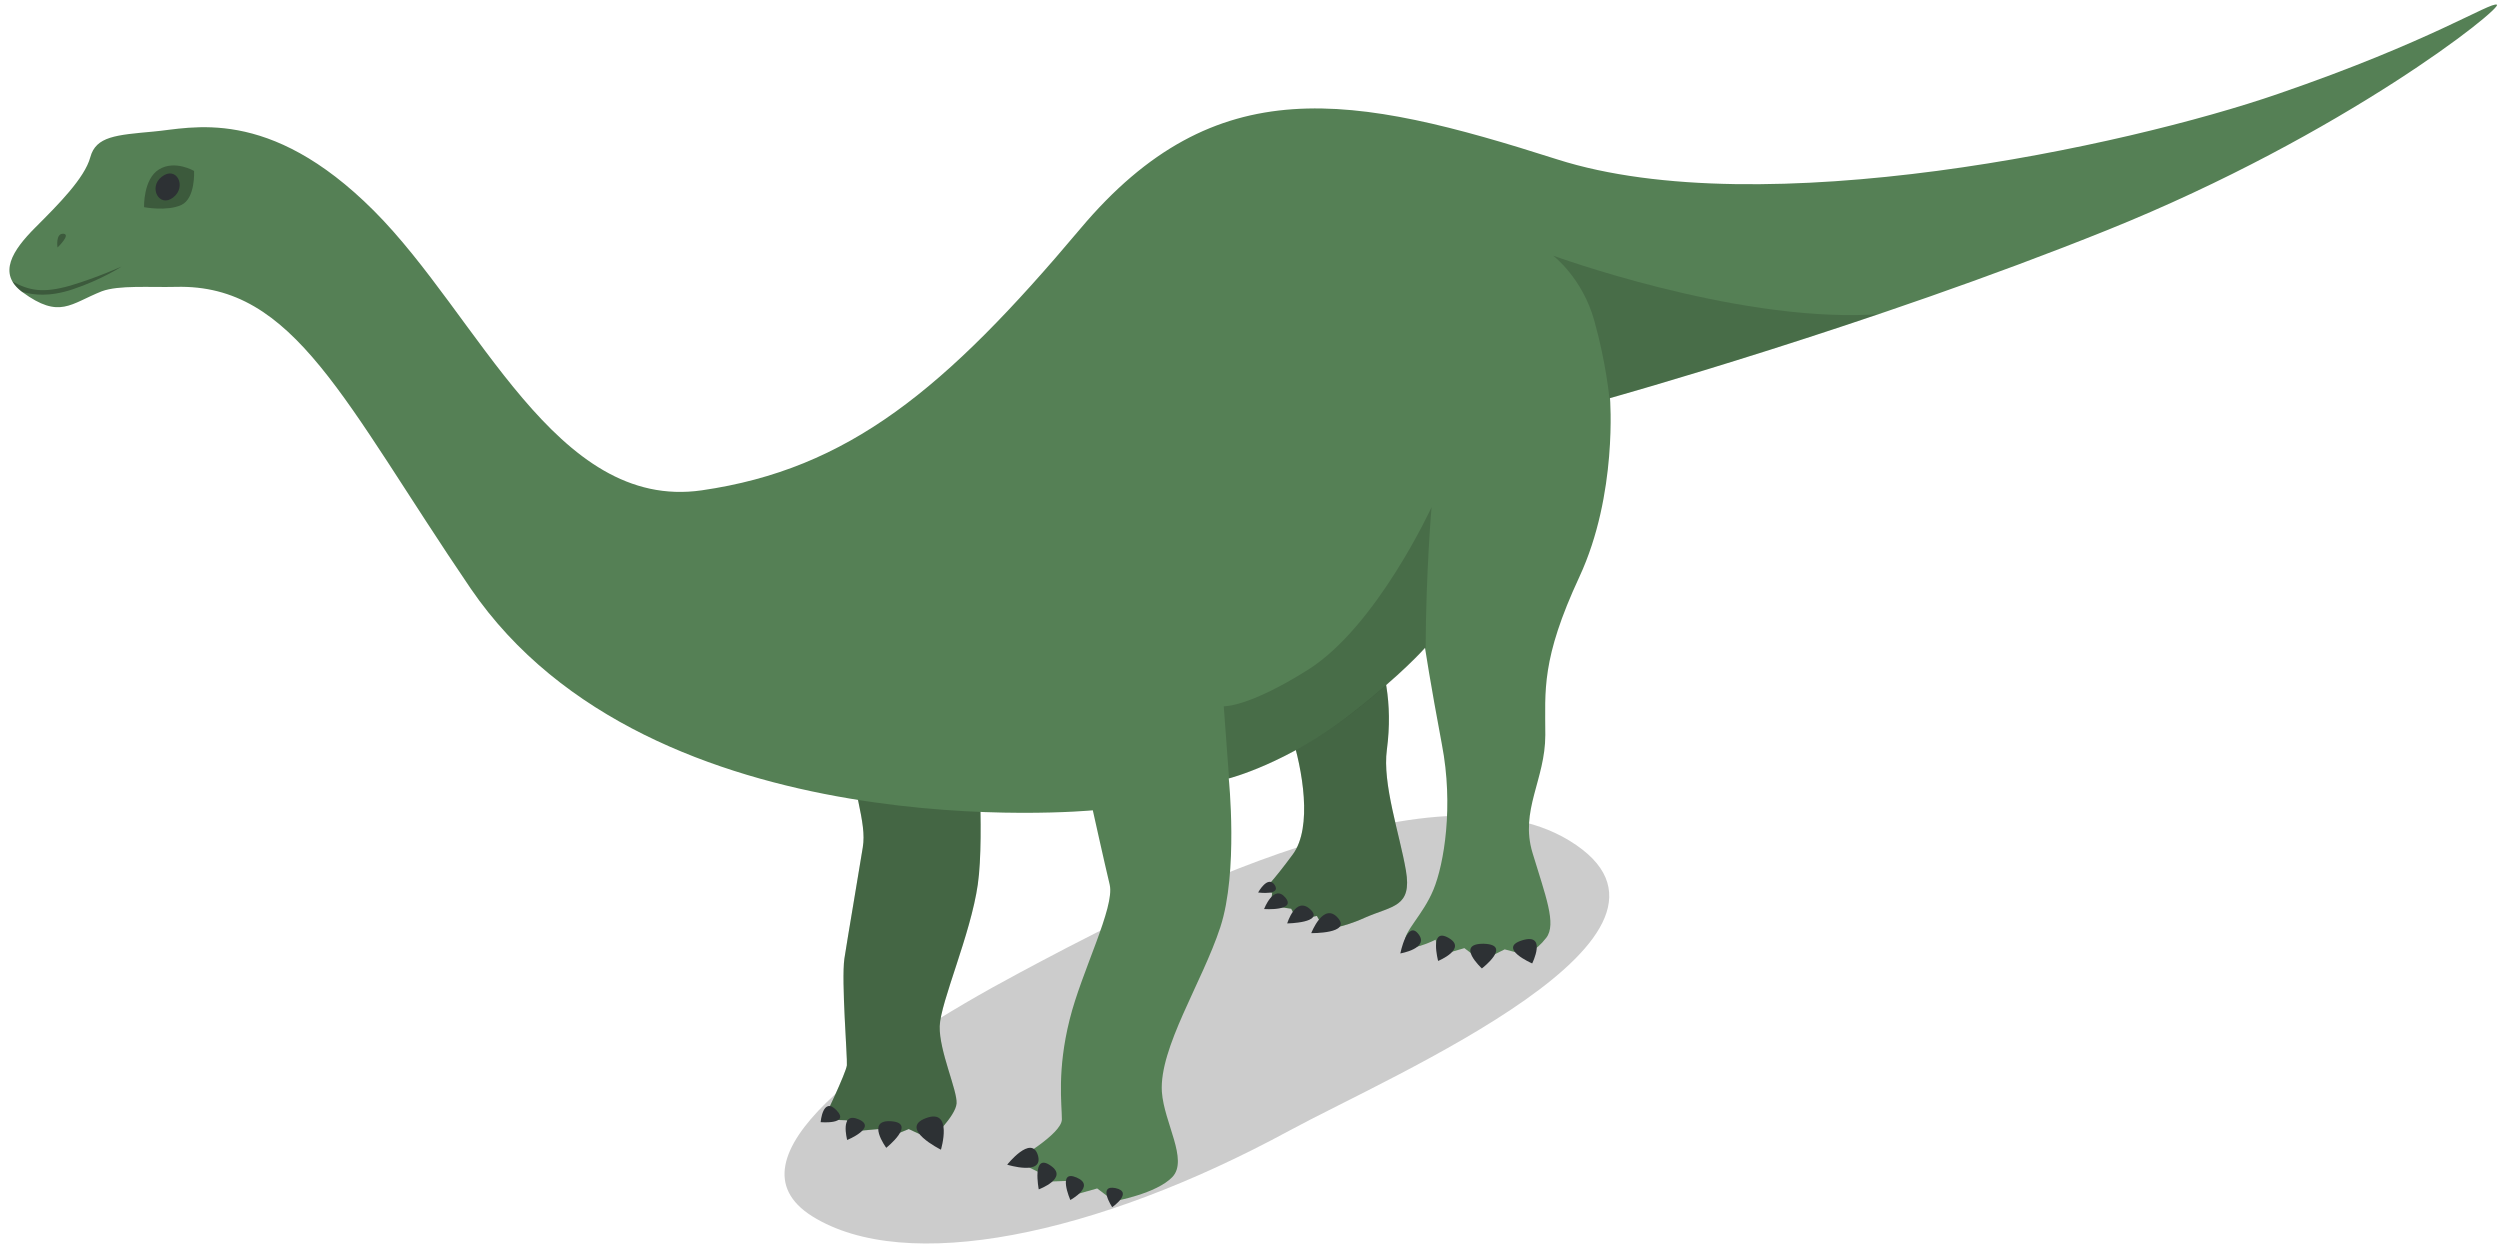 <svg xmlns:xlink="http://www.w3.org/1999/xlink"  enable-background="new 0 0 800 400" height="400" viewBox="0 0 800 400" width="800" xmlns="http://www.w3.org/2000/svg"><path d="m412.6 361.8c33-17.9 138.6-62.9 89.6-92.8-45.8-28-143.5 25-175.8 42.2-47.6 25.4-95.6 59.7-66.5 78 29.9 18.7 90.6 6.3 152.7-27.4z" opacity=".2"/><path d="m269.5 227.8c3.6 26.5 7.9 35.2 6.6 43.3-1.3 8.2-4.8 28.5-5.9 35.7-1 7.1 1 31.6.8 34.1-.3 2.5-7.4 17.3-7.4 17.3l7.4.3 1 3.6 9.2-.8 2 3.1 7.6-3.1 7.1 3.3s7.9-7.4 8.2-11.5-5.6-16.8-5.4-24.7c.3-7.9 9.9-29.3 12.2-45.4s-.5-51.7-.5-51.7z" fill="#558055"/><path d="m269.5 227.8c3.6 26.5 7.9 35.2 6.6 43.3-1.3 8.2-4.8 28.5-5.9 35.7-1 7.1 1 31.6.8 34.1-.3 2.5-7.4 17.3-7.4 17.3l7.4.3 1 3.6 9.2-.8 2 3.1 7.6-3.1 7.1 3.3s7.9-7.4 8.2-11.5-5.6-16.8-5.4-24.7c.3-7.9 9.9-29.3 12.2-45.4s-.5-51.7-.5-51.7z" opacity=".2"/><path d="m413.2 234.9c3.6 11.2 6.9 29.8.5 38.5s-9.4 11.5-9.4 11.5l2.8.8-.5 4.1 6.6 1 1.8 3.6 6.4-1.3 2.3 4.1s4.6.3 13.2-3.6c8.7-3.8 15-3.3 13-15s-7.6-27.8-6.1-38.7c2-15.2-.9-26.5-4.3-35.2-3.2-8.1-26.3 30.2-26.3 30.2z" fill="#558055"/><path d="m413.2 234.9c3.6 11.2 6.9 29.8.5 38.5s-9.4 11.5-9.4 11.5l2.8.8-.5 4.1 6.6 1 1.8 3.6 6.4-1.3 2.3 4.1s4.6.3 13.2-3.6c8.7-3.8 15-3.3 13-15s-7.6-27.8-6.1-38.7c2-15.2-.9-26.5-4.3-35.2-3.2-8.1-26.3 30.2-26.3 30.2z" opacity=".2"/><path d="m7.2 93.5c-8.1-5.9-3.2-13.4 4.1-20.7s15.8-15.8 17.6-22.5 8.3-7.1 20.2-8.2c11.9-1 36.7-8.5 70.5 25.3s58.1 96.3 105 89.5 77.8-32.2 121.1-83.7 87.1-43.1 152.6-22.2 181.9-4.1 230.8-21c48.9-16.8 67.9-29.5 69.9-28.5s-48.6 41.5-124.6 72.1-159.2 53.8-159.2 53.8 2.5 30.7-9.8 57.2-10.9 36.3-10.9 50.6-8.2 24.1-4.1 37.7 7.8 22.8 4.4 27.2-6.8 5.4-6.8 5.4l-6.5-1.7-7.5 3.7-5.4-4.1-8.2 2.4-1-5.1s-9.5 4.8-9.9 1c-.3-3.7 5.8-8.8 9.2-17s6.5-26.8 2.7-46.5c-3.7-19.7-5.4-30.9-5.4-30.9s-7.2 8.3-23.5 21c-20.6 16.1-39.3 20.8-39.3 20.8s3.1 29.9-2.7 47.6-19.6 38.6-18.7 52.7c.7 9.9 8.5 21.7 3.4 27.2-5.1 5.4-18.7 7.8-18.7 7.8l-5.4-4.1-8.5 2.4-1.4-4.8-7.8.3-1-3.1-7.5-3.7s14.9-8.5 14.9-13.2c0-4.8-1.6-15.7 2.5-32 3.8-15.3 14.5-35.9 12.8-43.1-1.7-7.1-5.4-23.8-5.4-23.8s-141.3 13.6-199.1-71c-40.6-59.7-56.3-97.5-94.3-96.5-8.4.2-18.3-.6-23.7 1.4-10.1 4-13.5 9-25.4.3z" fill="#558055"/><path d="m23.2 92.6c9.3-3.1 15.7-7.3 15.7-7.3-.1 0-7.4 3.4-16.4 6.1-8.8 2.5-13.1 1.6-18.5-1.3.7 1.1 1.7 2.3 3.1 3.3 2.1.6 4.2.9 6.6.9 2.6 0 5.9-.5 9.5-1.7z" opacity=".3"/><path d="m18.4 79.2s-.7-4.6 1.9-4.4c2.5.2-1.9 4.4-1.9 4.4z" opacity=".3"/><path d="m46.1 66.3s-.3-9 4.8-12.1 11.2.5 11.2.5.5 8.8-4.1 10.9-11.9.7-11.9.7z" opacity=".3"/><g fill="#2d3134"><path d="m51.7 56.6c4.8-3.8 8.2 3.2 3.7 6.6-4.4 3.4-8-3.2-3.7-6.6z"/><path d="m322.3 372.7s7.7-9.7 9.8-3.1c2.1 6.8-9.8 3.1-9.8 3.1z"/><path d="m332.4 380.6s-2.3-11.9 3.8-7.6c5.9 4-3.8 7.6-3.8 7.6z"/><path d="m342.5 384s-4.3-9.9 2-7.2-2 7.2-2 7.2z"/><path d="m355.9 386.3s-4.8-7.3 1.1-6.1c5.8 1.3-1.1 6.1-1.1 6.1z"/><path d="m301.1 367.9s4-13.4-4.8-10.1c-8.9 3.3 4.8 10.1 4.8 10.1z"/><path d="m283.6 367.3s9.9-7.9 1.6-8.5-1.6 8.5-1.6 8.5z"/><path d="m271.1 364.8s9.7-4 3.7-6.6c-6.2-2.7-3.7 6.6-3.7 6.6z"/><path d="m262.6 359.1s9.5.8 5.1-3.8-5.1 3.8-5.1 3.8z"/><path d="m448.1 305.1s9.4-1.6 5.8-6.2c-3.6-4.7-5.8 6.2-5.8 6.2z"/><path d="m460.2 307.5s9.5-3.9 3.3-7.4-3.3 7.4-3.3 7.4z"/><path d="m474.2 309.9s9.9-7.6.6-7.9c-9.3-.1-.6 7.9-.6 7.9z"/><path d="m490.3 308.3s4.9-9.9-3.2-7.4 3.2 7.4 3.2 7.4z"/><path d="m419.6 298.6s13 .2 8.5-4.9c-4.6-5.2-8.5 4.9-8.5 4.9z"/><path d="m411.9 295.5s12.1-.2 7.4-4.5c-4.7-4.4-7.4 4.5-7.4 4.5z"/><path d="m404.5 290.9s10.5.7 6.8-3.7-6.8 3.7-6.8 3.7z"/><path d="m402.6 285.6s7.5 1 5.3-2.4c-2.2-3.3-5.3 2.4-5.3 2.4z"/></g><path d="m497 81.8s9.4 7.1 13.2 20.9c3.8 13.6 4.8 24.7 4.8 24.7s37.9-10.6 85.9-26.8c-.8 0-1.7 0-2.6.1-44.2 2-101.3-18.9-101.3-18.9z" opacity=".15"/><path d="m456.1 207.3s0 .1.1.4c.1-24.8 1.9-45.4 1.9-45.4s-17.5 38.1-39.5 52c-19.4 12.2-27 11.7-27 11.7l1.7 23.1s18.7-4.8 39.3-20.8c16.3-12.7 23.5-21 23.5-21z" opacity=".15"/></svg>